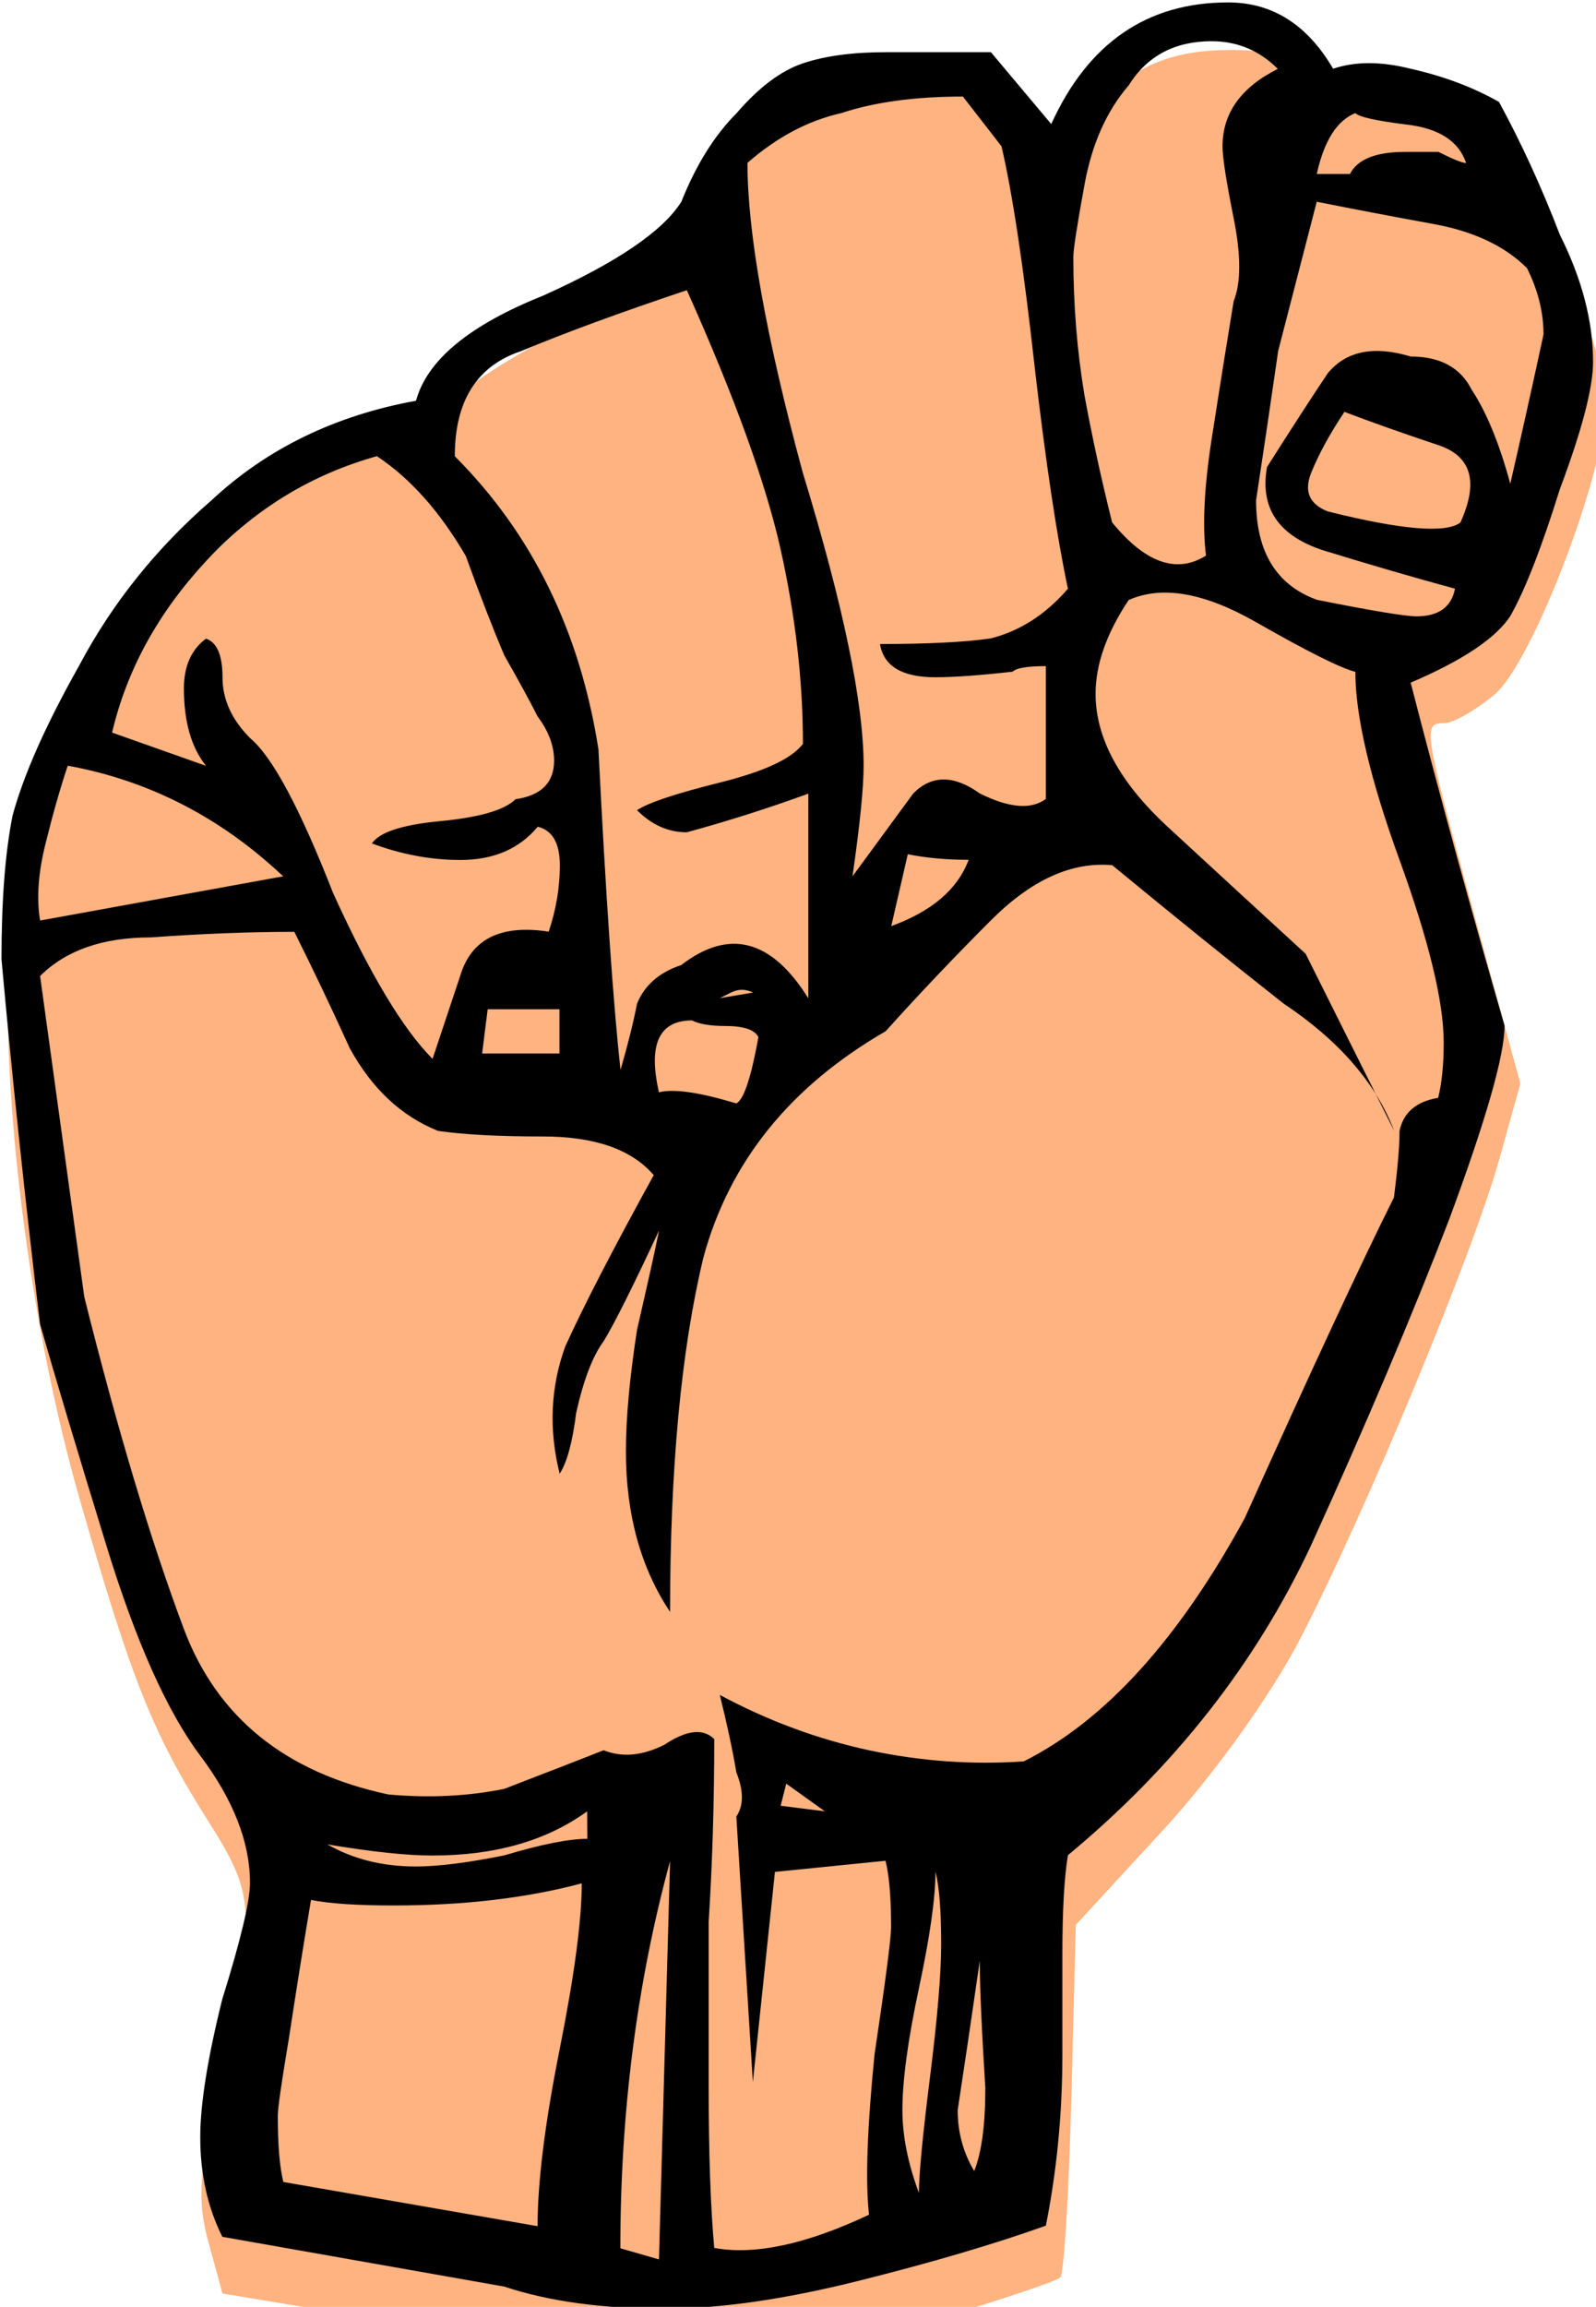 <?xml version="1.0" encoding="UTF-8" standalone="no"?>
<!-- Created with Inkscape (http://www.inkscape.org/) -->

<svg
   version="1.1"
   id="svg1"
   xml:space="preserve"
   width="38.967"
   height="56.281"
   xmlns:inkscape="http://www.inkscape.org/namespaces/inkscape"
   xmlns:sodipodi="http://sodipodi.sourceforge.net/DTD/sodipodi-0.dtd"
   xmlns="http://www.w3.org/2000/svg"
   xmlns:svg="http://www.w3.org/2000/svg"><defs
     id="defs1" /><sodipodi:namedview
     id="namedview1"
     pagecolor="#ffffff"
     bordercolor="#000000"
     borderopacity="0.25"
     inkscape:showpageshadow="2"
     inkscape:pageopacity="0.0"
     inkscape:pagecheckerboard="0"
     inkscape:deskcolor="#d1d1d1" /><inkscape:clipboard
     min="81.518,728.973"
     max="120.485,785.255"
     geom-min="81.518,728.973"
     geom-max="120.485,785.255" /><g
     id="g5553"
     transform="matrix(4.116,0,0,4.116,-112.635,-749.304)"><path
       style="display:inline;opacity:1;fill:#ffb380;stroke-width:3.471"
       d="m 130.775,688.088 c -1.439,0 -2.366,0.46 -3.309,1.643 l -0.533,0.668 -0.76,-0.73 c -0.824,-0.789 -1.735,-0.894 -3.988,-0.459 -1.273,0.246 -2.069,0.934 -3.949,3.416 -0.369,0.487 -1.538,1.322 -2.598,1.855 -1.06,0.534 -2.168,1.276 -2.461,1.648 -0.293,0.372 -1.234,0.909 -2.09,1.191 -1.226,0.405 -1.98,0.943 -3.553,2.531 -2.705,2.732 -3.923,5.156 -4.072,8.104 -0.179,3.541 0.458,8.597 1.576,12.51 1.163,4.069 1.65,5.287 2.891,7.242 1.057,1.665 1.075,2.029 0.287,5.553 -0.5,2.235 -0.548,2.902 -0.287,3.855 l 0.316,1.154 3.199,0.529 c 1.76,0.291 3.519,0.632 3.91,0.758 1.423,0.459 6.267,0.059 8.945,-0.738 1.403,-0.418 2.618,-0.827 2.699,-0.908 0.082,-0.081 0.193,-1.889 0.248,-4.018 l 0.1,-3.869 1.951,-2.117 c 1.129,-1.225 2.421,-3.027 3.068,-4.275 1.465,-2.828 3.877,-8.635 4.465,-10.75 l 0.467,-1.676 -1.027,-3.758 c -1.152,-4.217 -1.166,-4.3 -0.672,-4.303 0.195,-7.5e-4 0.699,-0.288 1.119,-0.639 0.858,-0.718 2.509,-5.049 2.498,-6.557 -0.003,-0.495 -0.424,-1.919 -0.934,-3.164 -1.028,-2.509 -1.84,-3.234 -3.756,-3.354 -0.666,-0.041 -1.325,-0.31 -1.729,-0.705 -0.494,-0.484 -0.985,-0.639 -2.023,-0.639 z"
       transform="scale(0.265)"
       id="path894" /><path
       id="path895"
       style="font-style:normal;font-variant:normal;font-weight:normal;font-stretch:normal;font-size:medium;line-height:125%;font-family:Gallaudet;-inkscape-font-specification:Gallaudet;text-align:start;letter-spacing:0px;word-spacing:0px;text-anchor:start;display:inline;opacity:1;fill:#000000;fill-opacity:1;stroke:none;stroke-width:0.243px;stroke-linecap:butt;stroke-linejoin:miter;stroke-opacity:1"
       d="m 33.601,182.782 q 0.328,-0.721 1.049,-0.721 0.393,0 0.623,0.393 0.197,-0.066 0.459,0 0.295,0.066 0.525,0.197 0.197,0.361 0.361,0.787 0.197,0.393 0.197,0.754 0,0.229 -0.197,0.754 -0.164,0.525 -0.295,0.754 -0.131,0.197 -0.59,0.393 0.262,1.016 0.557,2.033 0,0.262 -0.328,1.147 -0.328,0.852 -0.82,1.934 -0.492,1.049 -1.442,1.836 -0.033,0.197 -0.033,0.59 v 0.59 q 0,0.525 -0.098,1.016 -0.459,0.164 -1.115,0.328 -0.656,0.164 -1.147,0.164 -0.557,0 -0.951,-0.131 l -1.672,-0.295 q -0.131,-0.262 -0.131,-0.59 0,-0.295 0.131,-0.82 0.164,-0.525 0.164,-0.688 0,-0.361 -0.295,-0.754 -0.295,-0.393 -0.557,-1.246 -0.262,-0.852 -0.393,-1.311 -0.131,-1.082 -0.229,-2.164 0,-0.525 0.066,-0.852 0.098,-0.361 0.393,-0.885 0.295,-0.557 0.787,-0.983 0.492,-0.459 1.213,-0.59 0.098,-0.361 0.754,-0.623 0.656,-0.295 0.82,-0.557 0.131,-0.328 0.328,-0.525 0.197,-0.229 0.393,-0.295 0.197,-0.066 0.492,-0.066 0.295,0 0.623,0 z m 0.459,-0.229 q -0.197,0.229 -0.262,0.59 -0.066,0.361 -0.066,0.426 0,0.426 0.066,0.82 0.066,0.361 0.164,0.754 0.295,0.361 0.557,0.197 -0.033,-0.262 0.033,-0.688 0.066,-0.426 0.131,-0.82 0.066,-0.164 0,-0.492 -0.066,-0.328 -0.066,-0.426 0,-0.295 0.328,-0.459 -0.164,-0.164 -0.393,-0.164 -0.328,0 -0.492,0.262 z m -0.983,0.066 q -0.426,0 -0.721,0.098 -0.295,0.066 -0.557,0.295 0,0.623 0.328,1.836 0.361,1.18 0.361,1.737 0,0.197 -0.066,0.656 l 0.361,-0.492 q 0.164,-0.164 0.393,0 0.262,0.131 0.393,0.033 v -0.787 q -0.164,0 -0.197,0.033 -0.295,0.033 -0.459,0.033 -0.295,0 -0.328,-0.197 0.426,0 0.656,-0.033 0.262,-0.066 0.459,-0.295 -0.098,-0.459 -0.197,-1.311 -0.098,-0.885 -0.197,-1.311 z m 2.328,0.098 q -0.164,0.066 -0.229,0.361 h 0.197 q 0.066,-0.131 0.328,-0.131 0.098,0 0.197,0 0.131,0.066 0.164,0.066 -0.066,-0.197 -0.361,-0.229 -0.262,-0.033 -0.295,-0.066 z m -0.229,0.525 -0.229,0.885 q -0.066,0.459 -0.131,0.885 0,0.459 0.361,0.59 0.492,0.098 0.59,0.098 0.197,0 0.229,-0.164 -0.361,-0.098 -0.787,-0.229 -0.393,-0.131 -0.328,-0.492 0.229,-0.361 0.361,-0.557 0.164,-0.197 0.492,-0.098 0.262,0 0.361,0.197 0.131,0.197 0.229,0.557 0.098,-0.426 0.197,-0.885 0,-0.197 -0.098,-0.393 -0.197,-0.197 -0.557,-0.262 -0.361,-0.066 -0.688,-0.131 z m -3.737,0.525 q -0.59,0.197 -0.983,0.361 -0.393,0.131 -0.393,0.623 0.688,0.688 0.852,1.737 0.066,1.311 0.131,1.901 0.066,-0.229 0.098,-0.393 0.066,-0.164 0.262,-0.229 0.426,-0.328 0.754,0.197 v -1.213 q -0.361,0.131 -0.721,0.229 -0.164,0 -0.295,-0.131 0.098,-0.066 0.492,-0.164 0.393,-0.098 0.492,-0.229 0,-0.557 -0.131,-1.147 -0.131,-0.59 -0.557,-1.541 z m 3.901,0.721 q -0.131,0.197 -0.197,0.361 -0.066,0.164 0.098,0.229 0.656,0.164 0.787,0.066 0.164,-0.361 -0.131,-0.459 -0.295,-0.098 -0.557,-0.197 z m -5.737,0.262 q -0.59,0.164 -1.016,0.623 -0.426,0.459 -0.557,1.016 l 0.557,0.197 q -0.131,-0.164 -0.131,-0.459 0,-0.197 0.131,-0.295 0.098,0.033 0.098,0.229 0,0.197 0.164,0.361 0.197,0.164 0.492,0.918 0.328,0.721 0.59,0.983 l 0.164,-0.492 q 0.098,-0.328 0.525,-0.262 0.066,-0.197 0.066,-0.393 0,-0.197 -0.131,-0.229 -0.164,0.197 -0.459,0.197 -0.262,0 -0.525,-0.098 0.066,-0.098 0.393,-0.131 0.361,-0.033 0.459,-0.131 0.229,-0.033 0.229,-0.229 0,-0.131 -0.098,-0.262 -0.066,-0.131 -0.197,-0.361 -0.098,-0.229 -0.229,-0.59 -0.229,-0.393 -0.525,-0.59 z m 4.458,0.852 q -0.197,0.295 -0.197,0.557 0,0.393 0.426,0.787 0.426,0.393 0.82,0.754 0.262,0.525 0.525,1.049 -0.164,-0.426 -0.656,-0.754 -0.459,-0.361 -1.016,-0.82 -0.361,-0.033 -0.721,0.328 -0.328,0.328 -0.623,0.656 -0.852,0.492 -1.082,1.344 -0.197,0.82 -0.197,2.098 -0.262,-0.393 -0.262,-0.951 0,-0.295 0.066,-0.721 0.098,-0.426 0.131,-0.59 -0.229,0.492 -0.328,0.656 -0.098,0.131 -0.164,0.426 -0.033,0.262 -0.098,0.361 -0.098,-0.393 0.033,-0.754 0.164,-0.361 0.525,-1.016 -0.197,-0.229 -0.656,-0.229 -0.393,0 -0.623,-0.033 -0.328,-0.131 -0.525,-0.492 -0.164,-0.361 -0.328,-0.688 -0.393,0 -0.852,0.033 -0.426,0 -0.656,0.229 l 0.262,1.901 q 0.295,1.18 0.59,1.967 0.295,0.787 1.213,0.983 0.361,0.033 0.688,-0.033 0.426,-0.164 0.59,-0.229 0.164,0.066 0.361,-0.033 0.197,-0.131 0.295,-0.033 0,0.557 -0.033,1.082 0,0.492 0,0.983 0,0.59 0.033,0.951 0.361,0.066 0.918,-0.197 -0.033,-0.295 0.033,-0.951 0.098,-0.656 0.098,-0.754 0,-0.262 -0.033,-0.393 -0.328,0.033 -0.656,0.066 l -0.131,1.246 -0.098,-1.574 q 0.066,-0.098 0,-0.262 -0.033,-0.197 -0.098,-0.459 0.426,0.229 0.885,0.328 0.459,0.098 0.918,0.066 0.721,-0.361 1.311,-1.442 0.59,-1.311 0.885,-1.901 0.033,-0.262 0.033,-0.393 0.033,-0.164 0.229,-0.197 0.033,-0.131 0.033,-0.328 0,-0.361 -0.262,-1.082 -0.262,-0.721 -0.262,-1.115 -0.131,-0.033 -0.59,-0.295 -0.459,-0.262 -0.754,-0.131 z m -6.294,0.983 q -0.066,0.197 -0.131,0.459 -0.066,0.262 -0.033,0.459 l 1.442,-0.262 q -0.557,-0.525 -1.279,-0.656 z m 4.983,0.525 -0.098,0.426 q 0.361,-0.131 0.459,-0.393 -0.197,0 -0.361,-0.033 z m -2.262,0.656 -0.066,-0.066 z m 1.147,0.197 0.197,-0.033 q -0.066,-0.033 -0.131,0 -0.066,0.033 -0.066,0.033 z m -0.951,0.066 h -0.426 l -0.033,0.262 h 0.459 z m 0.787,0.066 q -0.295,0 -0.197,0.426 0.131,-0.033 0.459,0.066 0.066,-0.033 0.131,-0.393 -0.033,-0.066 -0.197,-0.066 -0.131,0 -0.197,-0.033 z m -0.328,4.655 v -0.131 z m 1.115,0.033 -0.229,-0.164 -0.033,0.131 z m -1.41,0 q -0.361,0.262 -0.918,0.262 -0.229,0 -0.623,-0.066 0.229,0.131 0.525,0.131 0.197,0 0.525,-0.066 0.328,-0.098 0.492,-0.098 z m 0.492,0.295 q -0.295,1.082 -0.295,2.295 l 0.229,0.066 z m 1.574,0.066 q 0,0.229 -0.098,0.688 -0.098,0.459 -0.098,0.721 0,0.229 0.098,0.492 0,-0.164 0.066,-0.688 0.066,-0.525 0.066,-0.787 0,-0.295 -0.033,-0.426 z m -3.704,0.164 q -0.066,0.393 -0.131,0.82 -0.066,0.393 -0.066,0.459 0,0.262 0.033,0.393 0.754,0.131 1.508,0.262 0,-0.393 0.131,-1.049 0.131,-0.656 0.131,-0.983 -0.492,0.131 -1.115,0.131 -0.328,0 -0.492,-0.033 z m 1.836,0.197 0.033,-0.197 z m 2.131,0.164 q -0.066,0.459 -0.131,0.885 0,0.197 0.098,0.361 0.066,-0.164 0.066,-0.492 -0.033,-0.525 -0.033,-0.754 z m -2.229,0.393 0.033,-0.361 z" /></g></svg>
